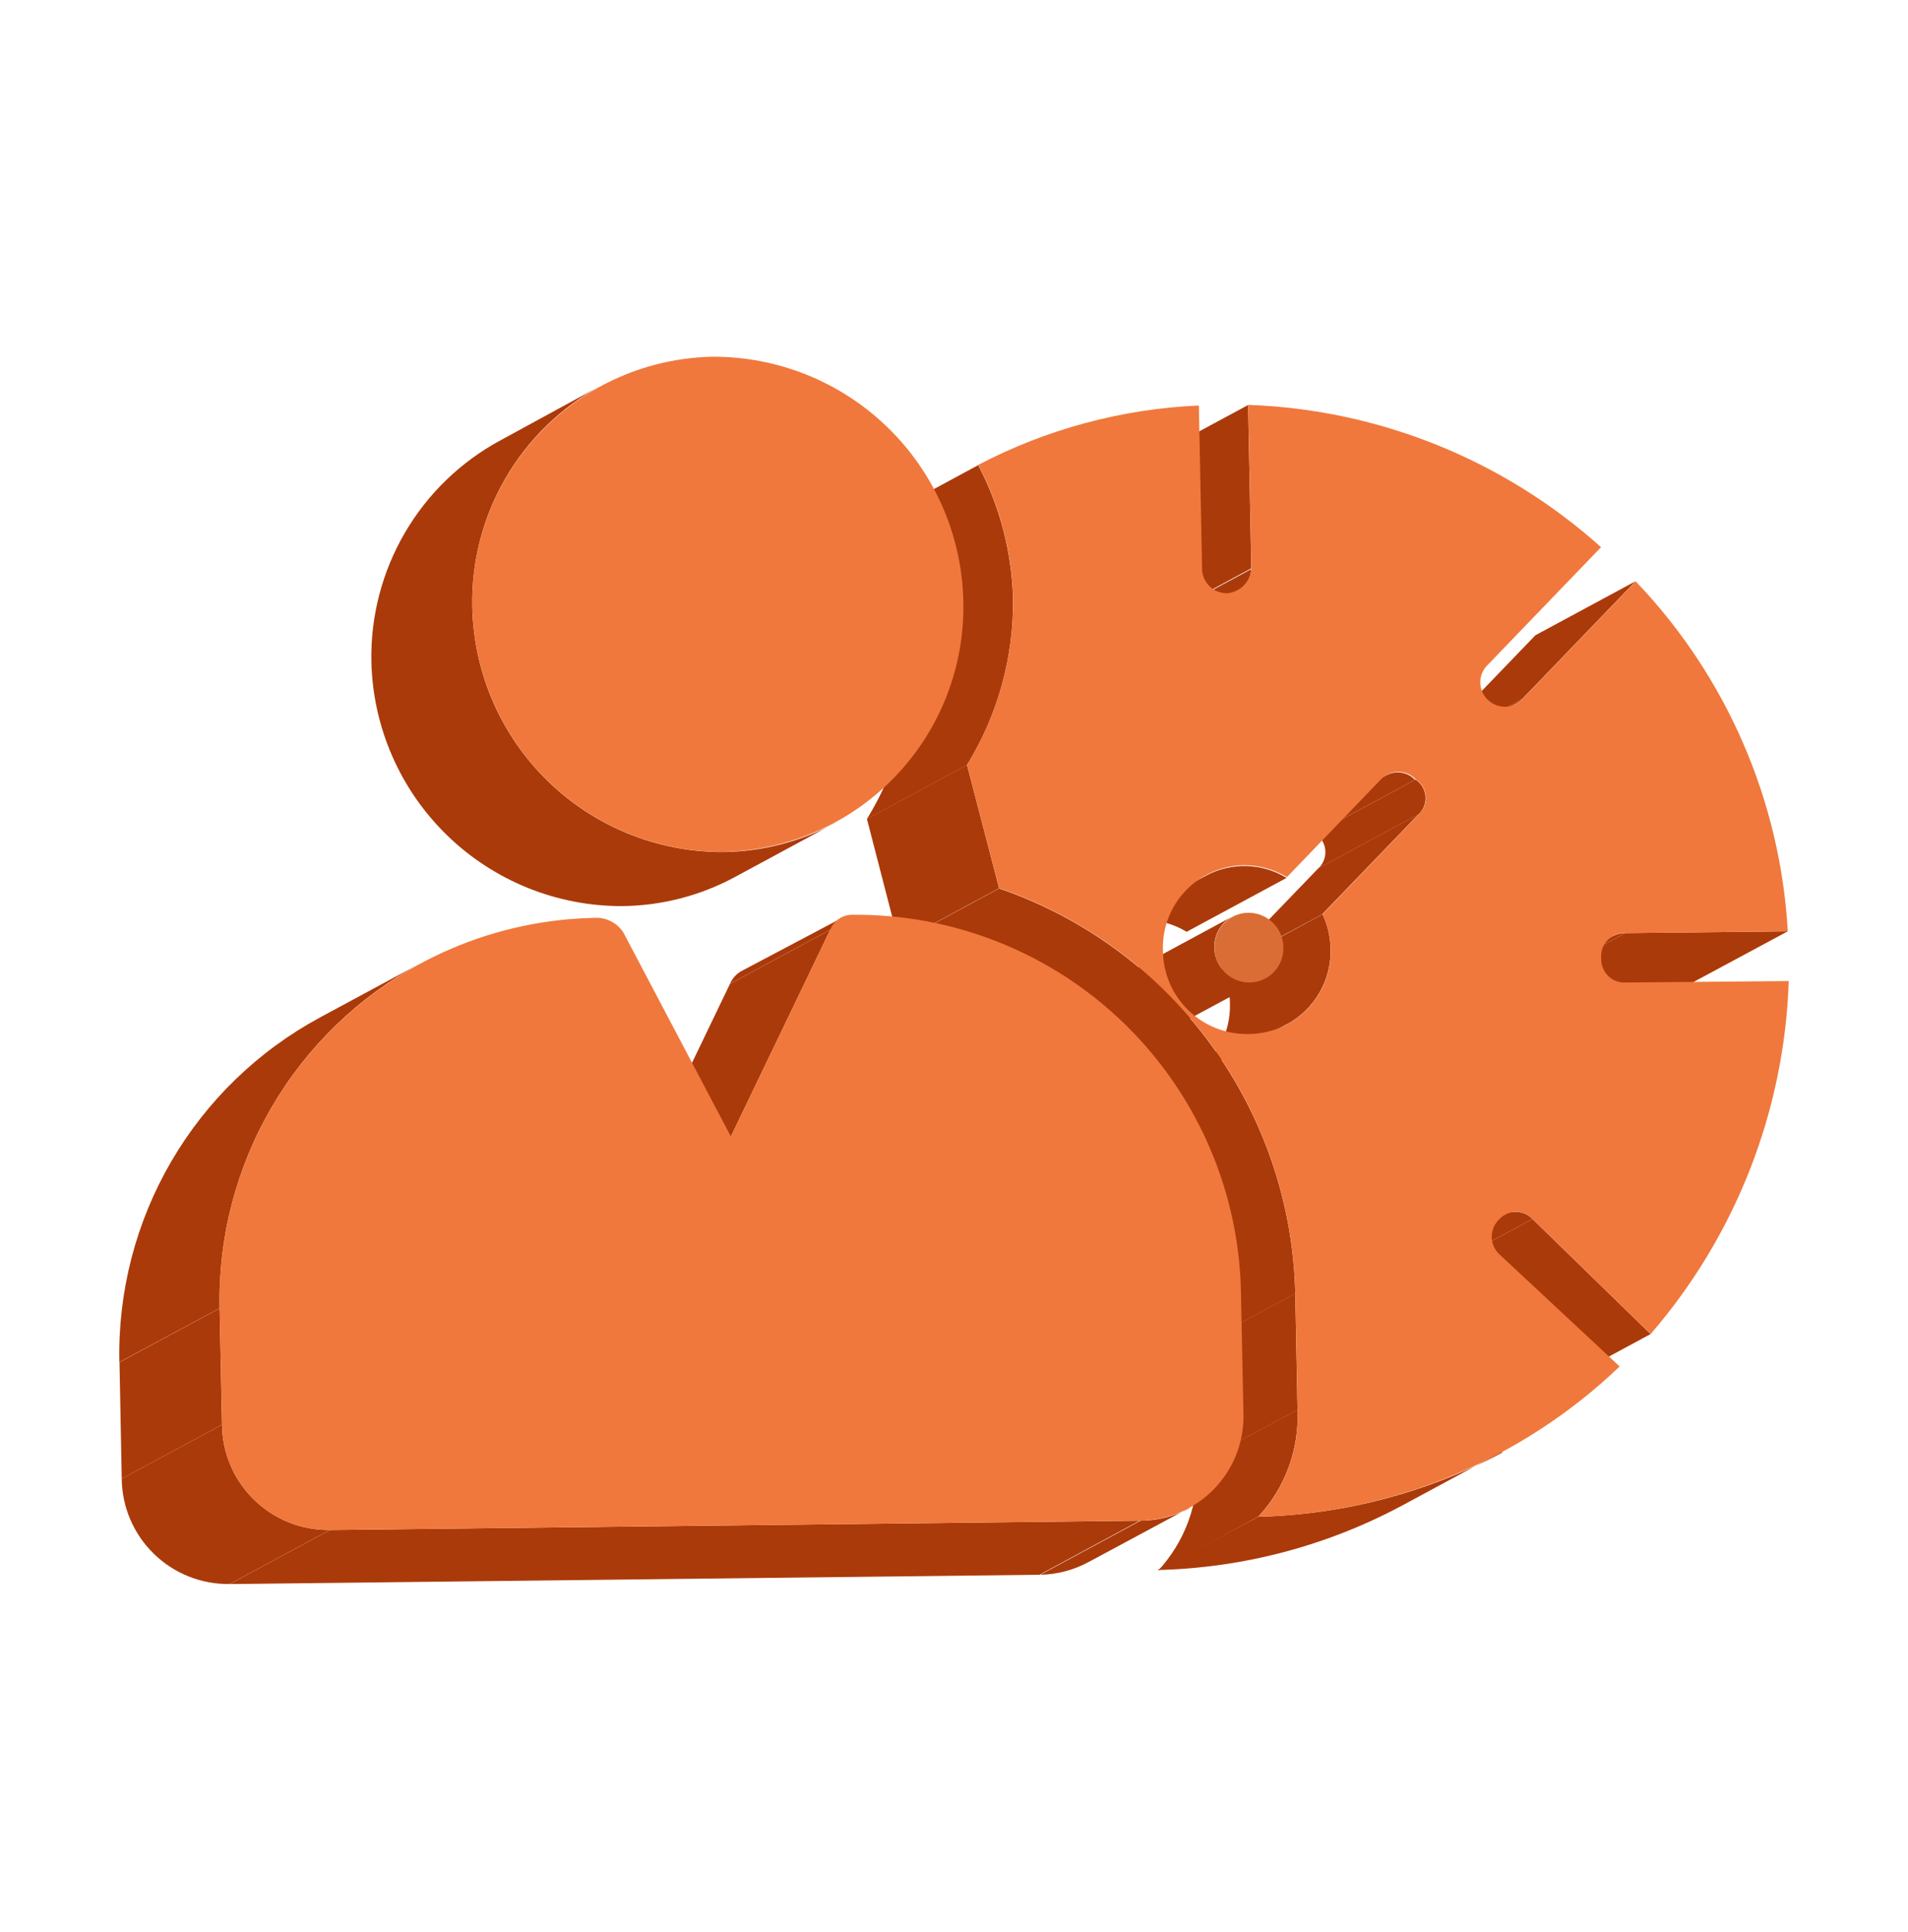 <svg width="80" height="81" viewBox="0 0 80 81" fill="none" xmlns="http://www.w3.org/2000/svg">
<path d="M63.826 29.301L59.622 31.568L64.377 26.631L68.581 24.364L63.826 29.301Z" fill="#AB3A0A"/>
<path d="M63.558 29.502L59.354 31.768C59.452 31.713 59.543 31.645 59.623 31.567L63.827 29.3C63.75 29.383 63.659 29.451 63.558 29.502Z" fill="#AB3A0A"/>
<path d="M74.958 39.042L70.754 41.302L63.94 41.383L68.144 39.116L74.958 39.042Z" fill="#AB3A0A"/>
<path d="M68.144 39.116L63.94 41.383C63.76 41.382 63.581 41.425 63.422 41.511L67.62 39.244C67.782 39.162 67.962 39.118 68.144 39.116Z" fill="#AB3A0A"/>
<path d="M59.487 34.132L55.283 36.398C55.384 36.302 55.462 36.183 55.511 36.052C55.561 35.921 55.58 35.781 55.568 35.641C55.555 35.502 55.512 35.367 55.441 35.246C55.369 35.126 55.272 35.023 55.155 34.946L59.353 32.679C59.469 32.756 59.568 32.858 59.64 32.978C59.712 33.099 59.756 33.233 59.769 33.373C59.782 33.512 59.763 33.653 59.714 33.784C59.665 33.916 59.588 34.034 59.487 34.132Z" fill="#AB3A0A"/>
<path d="M59.346 32.682L55.149 34.949C54.955 34.752 54.692 34.641 54.416 34.639C54.258 34.643 54.104 34.684 53.965 34.76L58.142 32.493C58.281 32.419 58.436 32.38 58.593 32.379C58.728 32.377 58.863 32.403 58.988 32.455C59.113 32.507 59.226 32.584 59.32 32.682" fill="#AB3A0A"/>
<path d="M52.465 23.826L48.261 26.093L48.127 19.245L52.331 16.979L52.465 23.826Z" fill="#AB3A0A"/>
<path d="M51.865 24.767L47.668 27.06C47.84 26.97 47.985 26.836 48.089 26.672C48.193 26.508 48.252 26.319 48.26 26.125L52.464 23.858C52.455 24.054 52.395 24.244 52.29 24.409C52.185 24.574 52.038 24.709 51.865 24.8" fill="#AB3A0A"/>
<path d="M69.207 55.926L65.003 58.193L60.053 53.364L64.257 51.103L69.207 55.926Z" fill="#AB3A0A"/>
<path d="M64.257 51.103L60.053 53.363C59.859 53.171 59.598 53.063 59.326 53.06C59.168 53.06 59.013 53.102 58.876 53.181L63.073 50.914C63.212 50.84 63.366 50.801 63.523 50.8C63.66 50.797 63.795 50.823 63.922 50.875C64.048 50.927 64.162 51.005 64.257 51.103Z" fill="#AB3A0A"/>
<path d="M55.438 38.328L51.234 40.595L55.277 36.398L59.481 34.131L55.438 38.328Z" fill="#AB3A0A"/>
<path d="M53.958 42.933L49.761 45.22C50.324 44.913 50.791 44.457 51.11 43.901C51.429 43.346 51.589 42.712 51.57 42.072C51.568 41.568 51.453 41.072 51.234 40.619L55.451 38.325C55.666 38.78 55.781 39.275 55.788 39.778C55.806 40.42 55.646 41.055 55.325 41.612C55.005 42.169 54.536 42.626 53.971 42.933" fill="#AB3A0A"/>
<path d="M53.958 36.795L49.754 39.062C49.222 38.74 48.614 38.566 47.992 38.557C47.424 38.565 46.866 38.708 46.364 38.974L50.568 36.708C51.088 36.429 51.672 36.291 52.261 36.306C52.851 36.321 53.427 36.49 53.931 36.795" fill="#AB3A0A"/>
<path d="M53.059 40.993L48.855 43.253C48.648 43.365 48.417 43.425 48.182 43.428C47.797 43.428 47.428 43.278 47.152 43.009C46.877 42.74 46.718 42.374 46.709 41.989C46.705 41.724 46.773 41.462 46.907 41.233C47.041 41.004 47.236 40.816 47.469 40.691L51.667 38.424C51.434 38.55 51.24 38.738 51.107 38.967C50.974 39.196 50.907 39.457 50.913 39.722C50.917 39.972 50.984 40.216 51.109 40.432C51.234 40.648 51.412 40.829 51.627 40.956C51.842 41.084 52.085 41.154 52.335 41.161C52.584 41.167 52.831 41.109 53.052 40.993" fill="#AB3A0A"/>
<path d="M52.337 38.263C52.721 38.261 53.091 38.41 53.367 38.678C53.642 38.946 53.801 39.311 53.81 39.695C53.818 39.888 53.788 40.079 53.72 40.259C53.653 40.439 53.55 40.604 53.417 40.743C53.285 40.882 53.126 40.994 52.949 41.07C52.773 41.147 52.583 41.187 52.391 41.189C52.006 41.189 51.636 41.038 51.361 40.769C51.086 40.5 50.927 40.134 50.918 39.749C50.911 39.558 50.943 39.367 51.012 39.189C51.08 39.01 51.183 38.846 51.315 38.708C51.447 38.57 51.606 38.459 51.781 38.383C51.957 38.306 52.146 38.265 52.337 38.263Z" fill="#DA6D36"/>
<path d="M40.544 32.071L36.347 34.337C37.635 32.239 38.302 29.818 38.271 27.355C38.217 25.406 37.72 23.495 36.818 21.766L41.015 19.499C41.922 21.226 42.421 23.139 42.475 25.089C42.507 27.552 41.837 29.974 40.544 32.071Z" fill="#AB3A0A"/>
<path d="M54.403 59.106L50.199 61.366L50.105 56.489L54.309 54.223L54.403 59.106Z" fill="#AB3A0A"/>
<path d="M41.891 37.237L37.687 39.504L36.349 34.331L40.546 32.065L41.891 37.237Z" fill="#AB3A0A"/>
<path d="M54.309 54.229L50.105 56.496C50.022 52.735 48.787 49.089 46.566 46.052C44.346 43.015 41.247 40.732 37.688 39.512L41.892 37.245C45.45 38.467 48.548 40.75 50.768 43.787C52.988 46.824 54.224 50.468 54.309 54.229Z" fill="#AB3A0A"/>
<path d="M52.761 63.58L48.557 65.847C49.114 65.245 49.546 64.539 49.828 63.769C50.109 62.998 50.235 62.18 50.198 61.361L54.402 59.101C54.44 59.919 54.314 60.736 54.032 61.506C53.75 62.275 53.318 62.98 52.761 63.58Z" fill="#AB3A0A"/>
<path d="M62.971 60.859L58.767 63.126C55.614 64.81 52.11 65.732 48.537 65.817L52.761 63.584C56.334 63.497 59.838 62.576 62.992 60.893" fill="#AB3A0A"/>
<path d="M34.809 38.979L30.605 41.246C30.699 41.028 30.859 40.845 31.062 40.722L35.273 38.495C35.068 38.614 34.907 38.795 34.815 39.013" fill="#AB3A0A"/>
<path d="M49.842 63.226L45.638 65.486C45.017 65.82 44.325 66.002 43.62 66.017L47.817 63.75C48.536 63.748 49.243 63.567 49.875 63.226" fill="#AB3A0A"/>
<path d="M30.645 47.645L26.441 49.912L30.605 41.248L34.809 38.981L30.645 47.645Z" fill="#AB3A0A"/>
<path d="M9.208 54.844L5.004 57.104C4.941 54.153 5.694 51.241 7.18 48.691C8.666 46.14 10.827 44.05 13.425 42.649L17.629 40.382C15.031 41.785 12.87 43.877 11.384 46.428C9.898 48.98 9.145 51.892 9.208 54.844Z" fill="#AB3A0A"/>
<path d="M47.783 63.749L43.586 66.016L9.631 66.406L13.835 64.139L47.783 63.749Z" fill="#AB3A0A"/>
<path d="M9.308 59.724L5.104 61.991L5.01 57.108L9.208 54.848L9.308 59.724Z" fill="#AB3A0A"/>
<path d="M13.835 64.137L9.631 66.404C9.044 66.413 8.46 66.306 7.914 66.088C7.369 65.871 6.871 65.548 6.451 65.138C6.03 64.728 5.694 64.239 5.463 63.699C5.232 63.159 5.11 62.579 5.104 61.991L9.308 59.725C9.314 60.312 9.436 60.892 9.667 61.432C9.898 61.972 10.234 62.462 10.655 62.871C11.075 63.282 11.573 63.604 12.118 63.822C12.664 64.039 13.248 64.146 13.835 64.137Z" fill="#AB3A0A"/>
<path d="M34.997 34.507L30.799 36.774C29.351 37.552 27.735 37.968 26.091 37.985C23.346 37.994 20.706 36.927 18.739 35.011C16.772 33.096 15.634 30.485 15.571 27.74C15.533 25.845 16.018 23.976 16.974 22.338C17.929 20.7 19.317 19.358 20.986 18.458L25.183 16.171C23.521 17.075 22.139 18.42 21.19 20.057C20.241 21.694 19.761 23.561 19.802 25.453C19.86 28.198 20.992 30.811 22.955 32.73C24.919 34.649 27.556 35.722 30.302 35.718C31.947 35.704 33.563 35.288 35.01 34.507" fill="#AB3A0A"/>
<path d="M63.525 50.793C63.661 50.793 63.797 50.821 63.922 50.874C64.048 50.927 64.162 51.005 64.258 51.102L69.209 55.925C72.775 51.8 74.819 46.577 75 41.127L68.186 41.188C68.049 41.198 67.91 41.18 67.78 41.133C67.65 41.086 67.532 41.012 67.433 40.916C67.334 40.82 67.256 40.704 67.205 40.576C67.154 40.448 67.131 40.31 67.137 40.172C67.124 40.034 67.141 39.895 67.187 39.765C67.232 39.634 67.305 39.514 67.401 39.414C67.497 39.314 67.613 39.236 67.741 39.184C67.87 39.133 68.008 39.11 68.146 39.116L74.96 39.042C74.647 33.549 72.386 28.348 68.583 24.372L63.828 29.309C63.735 29.407 63.623 29.487 63.5 29.542C63.376 29.597 63.243 29.628 63.108 29.632C62.834 29.628 62.572 29.52 62.375 29.329C62.277 29.235 62.199 29.122 62.146 28.997C62.093 28.872 62.066 28.738 62.066 28.603C62.066 28.467 62.093 28.333 62.146 28.208C62.199 28.083 62.277 27.97 62.375 27.876L67.13 22.939C63.049 19.278 57.811 17.166 52.332 16.973L52.467 23.82C52.454 24.089 52.344 24.344 52.157 24.537C51.97 24.73 51.719 24.848 51.451 24.869C51.315 24.871 51.18 24.846 51.053 24.796C50.927 24.745 50.812 24.671 50.714 24.576C50.617 24.481 50.539 24.367 50.486 24.242C50.432 24.117 50.403 23.983 50.402 23.847L50.267 17C47.039 17.14 43.881 17.99 41.018 19.488C41.925 21.216 42.424 23.128 42.478 25.078C42.51 27.541 41.84 29.963 40.547 32.06L41.893 37.233C45.452 38.455 48.55 40.739 50.77 43.777C52.991 46.815 54.226 50.461 54.31 54.224L54.404 59.107C54.441 59.925 54.316 60.743 54.034 61.512C53.752 62.281 53.32 62.986 52.763 63.587C58.42 63.443 63.821 61.196 67.91 57.284L62.859 52.575C62.76 52.481 62.682 52.368 62.628 52.243C62.574 52.117 62.547 51.982 62.547 51.846C62.547 51.709 62.574 51.574 62.628 51.449C62.682 51.323 62.76 51.21 62.859 51.116C63.033 50.929 63.27 50.814 63.525 50.793ZM59.489 34.132L55.453 38.329C55.668 38.784 55.782 39.279 55.789 39.782C55.805 40.243 55.727 40.703 55.562 41.134C55.396 41.566 55.145 41.959 54.825 42.291C54.504 42.624 54.12 42.889 53.696 43.07C53.271 43.251 52.814 43.345 52.352 43.347C51.885 43.357 51.421 43.273 50.986 43.102C50.552 42.93 50.156 42.674 49.822 42.348C49.487 42.022 49.221 41.632 49.039 41.202C48.857 40.772 48.762 40.31 48.76 39.842C48.744 39.38 48.821 38.92 48.986 38.488C49.151 38.056 49.402 37.662 49.722 37.329C50.043 36.995 50.427 36.73 50.853 36.548C51.278 36.367 51.735 36.272 52.197 36.271C52.819 36.278 53.427 36.45 53.96 36.769L57.901 32.672C57.994 32.574 58.106 32.495 58.229 32.441C58.353 32.387 58.486 32.358 58.621 32.356C58.757 32.354 58.891 32.38 59.016 32.432C59.141 32.484 59.254 32.561 59.348 32.659C59.469 32.735 59.57 32.838 59.645 32.959C59.72 33.081 59.766 33.218 59.78 33.361C59.794 33.503 59.775 33.646 59.724 33.78C59.674 33.914 59.593 34.034 59.489 34.132Z" fill="#F0783C"/>
<path d="M35.717 38.349C35.52 38.35 35.328 38.412 35.166 38.525C35.004 38.638 34.879 38.797 34.809 38.981L30.645 47.645L26.132 39.082C26.017 38.907 25.863 38.761 25.682 38.656C25.501 38.551 25.298 38.489 25.089 38.476C22.968 38.495 20.871 38.936 18.921 39.771C16.97 40.607 15.206 41.821 13.728 43.344C12.251 44.867 11.091 46.669 10.315 48.643C9.539 50.618 9.163 52.727 9.208 54.849L9.309 59.725C9.315 60.312 9.437 60.893 9.668 61.433C9.9 61.973 10.235 62.462 10.656 62.872C11.076 63.282 11.574 63.605 12.12 63.822C12.665 64.039 13.249 64.147 13.836 64.138L47.784 63.748C48.369 63.745 48.947 63.626 49.484 63.396C50.022 63.166 50.508 62.831 50.914 62.41C51.319 61.989 51.637 61.492 51.847 60.946C52.057 60.401 52.155 59.818 52.136 59.234L52.035 54.351C52.017 52.228 51.58 50.13 50.749 48.176C49.919 46.222 48.711 44.451 47.196 42.965C45.68 41.478 43.886 40.306 41.916 39.514C39.946 38.721 37.84 38.325 35.717 38.349Z" fill="#F0783C"/>
<path d="M30.302 35.712C31.655 35.688 32.99 35.398 34.231 34.856C35.471 34.315 36.592 33.535 37.53 32.559C38.467 31.583 39.203 30.432 39.694 29.171C40.185 27.91 40.422 26.565 40.392 25.212C40.334 22.468 39.202 19.856 37.238 17.938C35.275 16.02 32.637 14.948 29.892 14.954C28.54 14.979 27.206 15.27 25.967 15.811C24.727 16.352 23.607 17.132 22.67 18.107C21.732 19.081 20.997 20.232 20.505 21.491C20.013 22.751 19.774 24.095 19.803 25.447C19.861 28.192 20.993 30.805 22.956 32.724C24.919 34.643 27.557 35.716 30.302 35.712Z" fill="#F0783C"/>
</svg>
